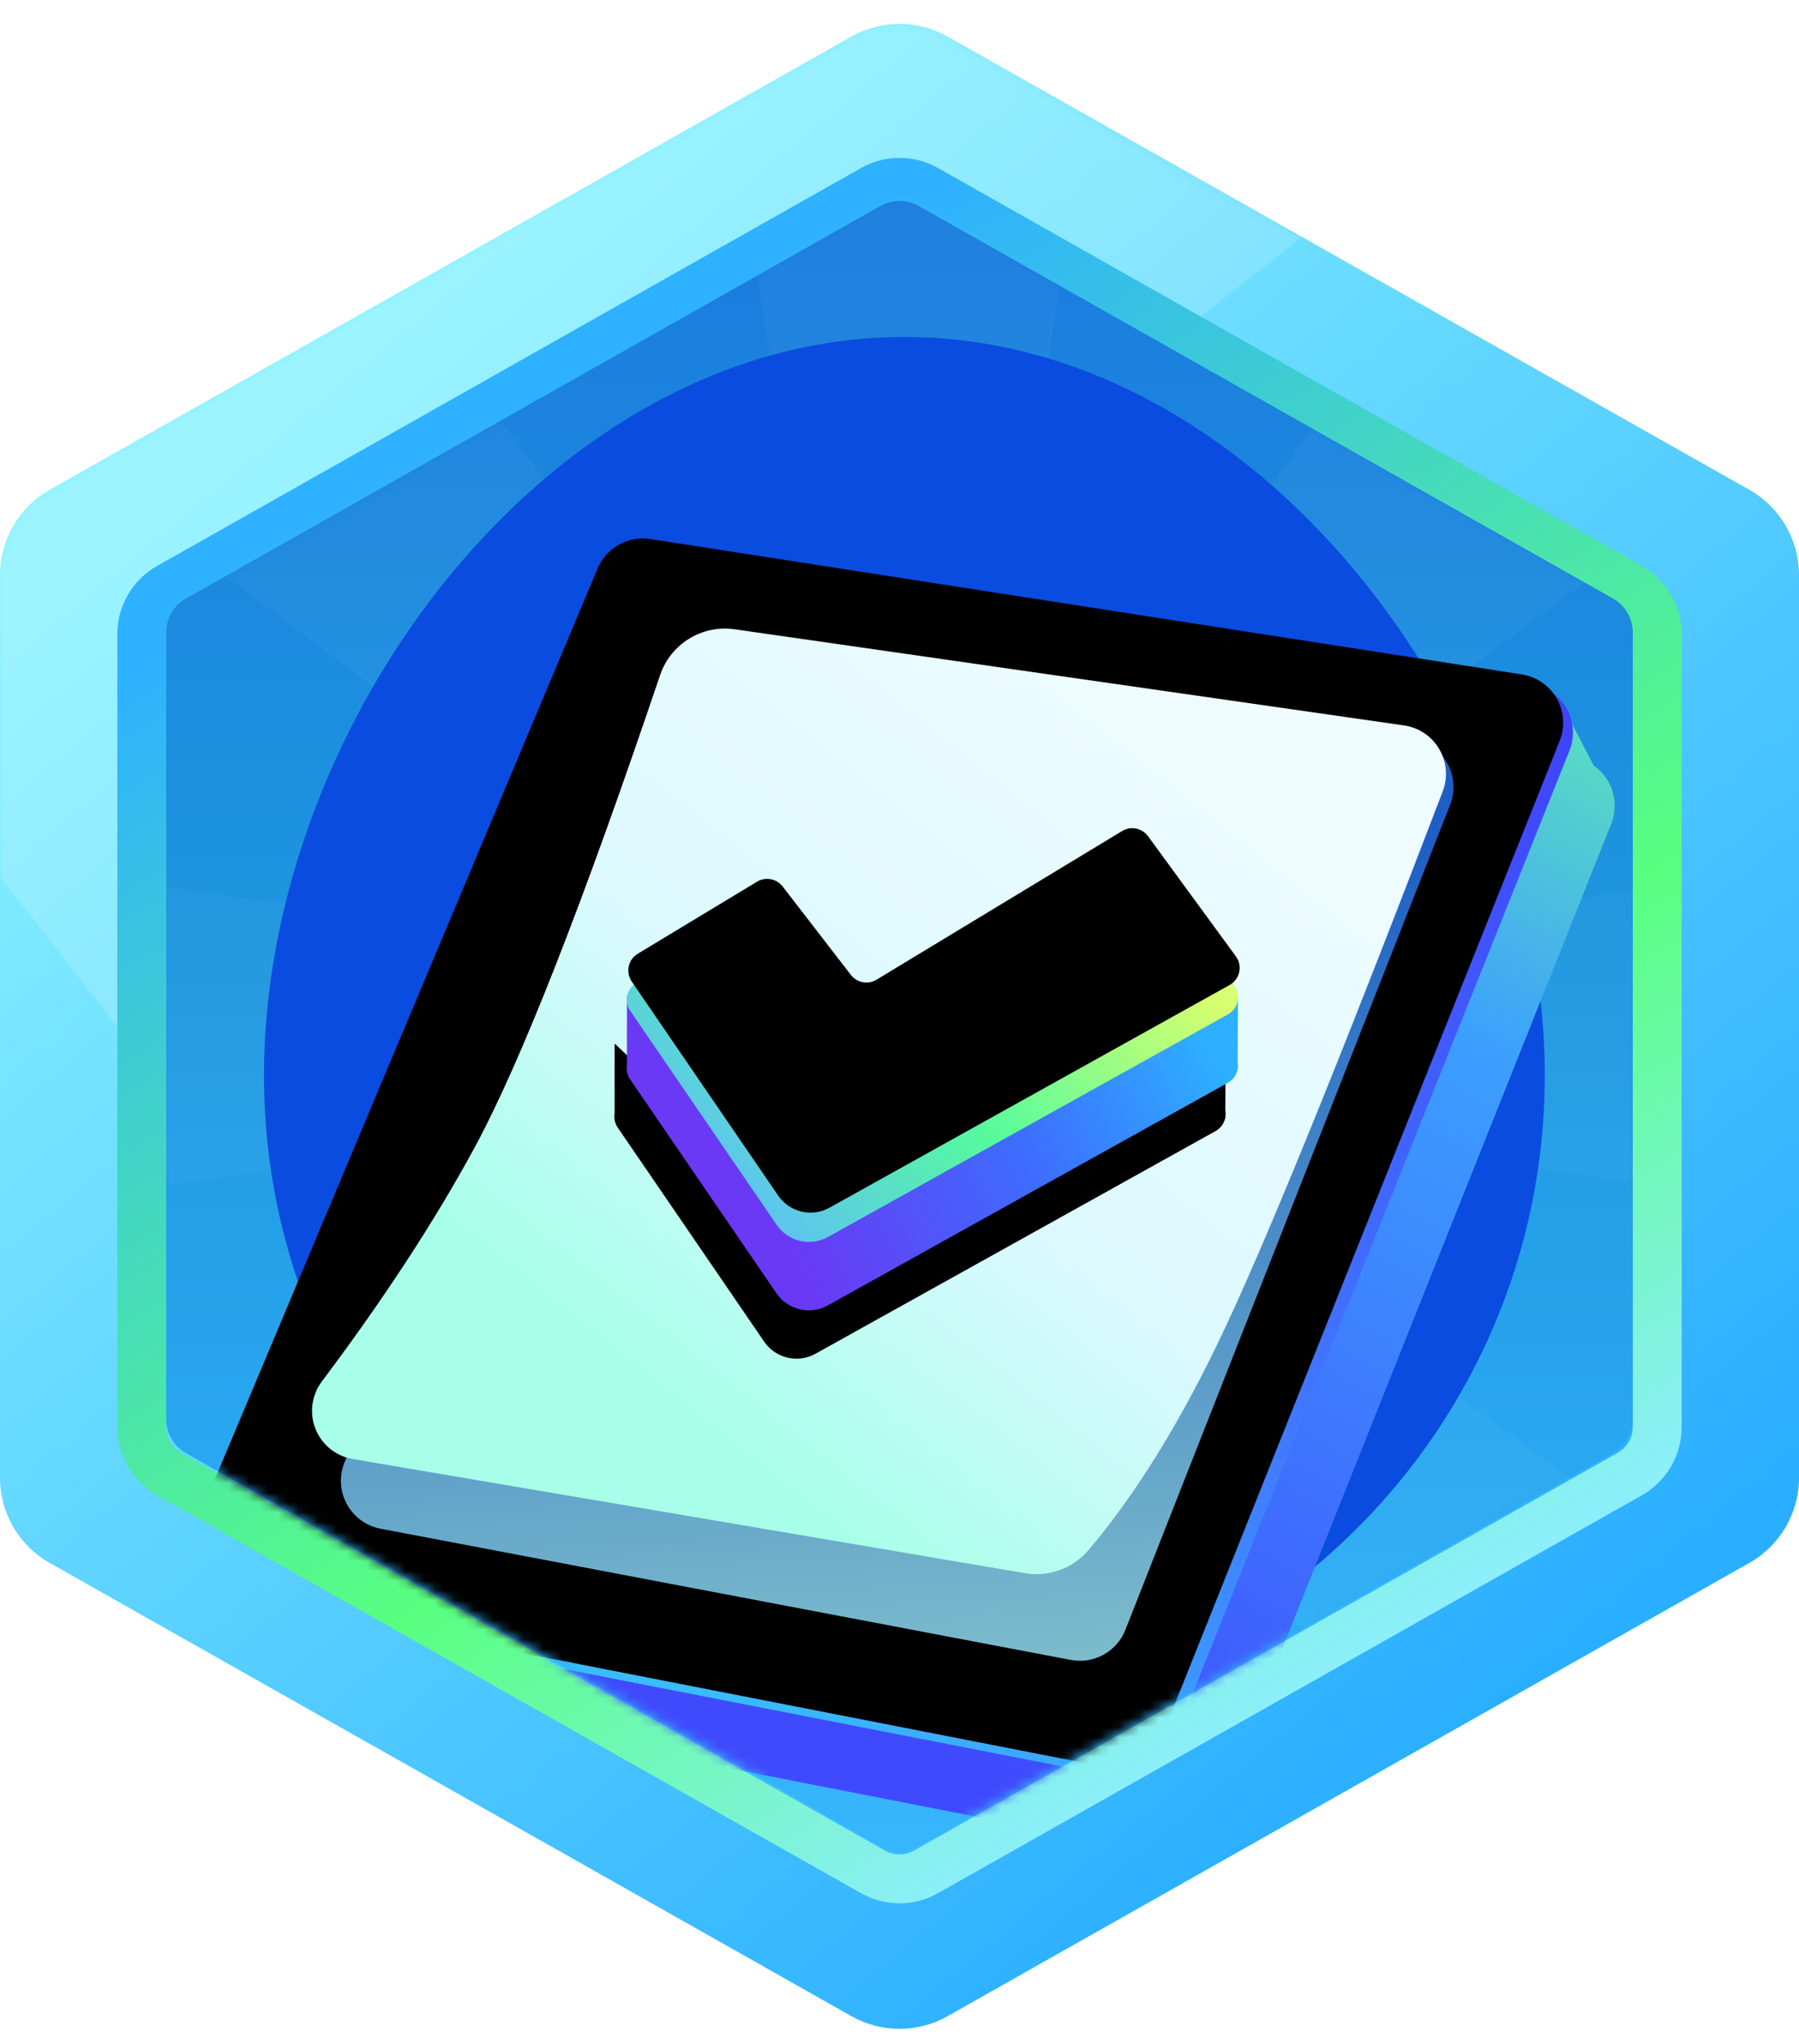<svg xmlns:xlink="http://www.w3.org/1999/xlink" xmlns="http://www.w3.org/2000/svg" version="1.1" viewBox="0 0 184 209" height="209px" width="184px">
    <title>25.崭露头角</title>
    <defs>
        <linearGradient id="linearGradient-1" y2="14.032%" x2="22.157%" y1="88.062%" x1="76.782%">
            <stop offset="0%" stop-color="#2AAEFF"></stop>
            <stop offset="100%" stop-color="#89F2FF"></stop>
        </linearGradient>
        <path id="path-2" d="M96.921,2.781 L178.921,49.129 C182.059,50.903 184,54.229 184,57.835 L184,150.165 C184,153.771 182.059,157.097 178.921,158.871 L96.921,205.219 C93.867,206.945 90.133,206.945 87.079,205.219 L5.079,158.871 C1.941,157.097 0,153.771 0,150.165 L0,57.835 C0,54.229 1.941,50.903 5.079,49.129 L87.079,2.781 C90.133,1.055 93.867,1.055 96.921,2.781 Z"></path>
        <filter id="filter-4" filterUnits="objectBoundingBox" height="190.0%" width="181.4%" y="-45.0%" x="-40.7%">
            <feGaussianBlur in="SourceGraphic" stdDeviation="22"></feGaussianBlur>
        </filter>
        <linearGradient id="linearGradient-5" y2="16.304%" x2="25.11%" y1="93.777%" x1="66.713%">
            <stop offset="0%" stop-color="#8EEEFF"></stop>
            <stop offset="35.879%" stop-color="#59FF80"></stop>
            <stop offset="100%" stop-color="#2EB1FF"></stop>
        </linearGradient>
        <linearGradient id="linearGradient-6" y2="2.705%" x2="50%" y1="103.513%" x1="50%">
            <stop offset="0%" stop-color="#32B6FF"></stop>
            <stop offset="58.305%" stop-color="#1E96DF"></stop>
            <stop offset="100%" stop-color="#1A7DDE"></stop>
        </linearGradient>
        <path id="path-7" d="M81.968,4.923 L152.968,45.053 C154.224,45.763 155,47.094 155,48.536 L155,128.979 C155,130.421 154.224,131.752 152.968,132.461 L81.968,172.592 C80.747,173.282 79.253,173.282 78.032,172.592 L7.032,132.461 C5.776,131.752 5,130.421 5,128.979 L5,48.536 C5,47.094 5.776,45.763 7.032,45.053 L78.032,4.923 C79.253,4.233 80.747,4.233 81.968,4.923 Z"></path>
        <filter id="filter-9" filterUnits="objectBoundingBox" height="185.1%" width="191.6%" y="-42.6%" x="-45.8%">
            <feGaussianBlur in="SourceGraphic" stdDeviation="20"></feGaussianBlur>
        </filter>
        <linearGradient id="linearGradient-10" y2="90.104%" x2="50%" y1="0.152%" x1="106.685%">
            <stop offset="0%" stop-color="#68FAA5"></stop>
            <stop offset="35.753%" stop-color="#3C9FFE"></stop>
            <stop offset="100%" stop-color="#404AFD"></stop>
        </linearGradient>
        <linearGradient id="linearGradient-11" y2="12.67%" x2="103.438%" y1="84.978%" x1="29.89%">
            <stop offset="0%" stop-color="#39BCFF"></stop>
            <stop offset="39.646%" stop-color="#407DFF"></stop>
            <stop offset="100%" stop-color="#403EFD"></stop>
        </linearGradient>
        <path id="path-12" d="M142.701,21.764 L101.976,123.676 C101.085,125.907 98.732,127.189 96.374,126.728 L6.675,109.193 C3.965,108.663 2.197,106.037 2.727,103.327 C2.792,102.991 2.892,102.664 3.025,102.349 L44.308,4.126 C45.197,2.008 47.415,0.77 49.684,1.122 L138.825,14.968 C141.554,15.391 143.422,17.947 142.999,20.676 C142.941,21.048 142.841,21.413 142.701,21.764 Z"></path>
        <filter id="filter-13" filterUnits="objectBoundingBox" height="100.6%" width="98.6%" y="-0.4%" x="0.7%">
            <feGaussianBlur result="shadowBlurInner1" in="SourceAlpha" stdDeviation="0.5"></feGaussianBlur>
            <feOffset result="shadowOffsetInner1" in="shadowBlurInner1" dy="-1" dx="-1"></feOffset>
            <feComposite result="shadowInnerInner1" k3="1" k2="-1" operator="arithmetic" in2="SourceAlpha" in="shadowOffsetInner1"></feComposite>
            <feColorMatrix in="shadowInnerInner1" type="matrix" values="0 0 0 0 0.424   0 0 0 0 0.855   0 0 0 0 1  0 0 0 1 0"></feColorMatrix>
        </filter>
        <linearGradient id="linearGradient-14" y2="101.585%" x2="113.208%" y1="19.381%" x1="107.89%">
            <stop offset="0%" stop-color="#2477F5"></stop>
            <stop offset="100%" stop-color="#A3F2FF"></stop>
        </linearGradient>
        <linearGradient id="linearGradient-15" y2="77.369%" x2="27.883%" y1="17.7%" x1="85.721%">
            <stop offset="0%" stop-color="#EEFCFF"></stop>
            <stop offset="58.526%" stop-color="#DBF9FF"></stop>
            <stop offset="100%" stop-color="#A8FFE9"></stop>
        </linearGradient>
        <linearGradient id="linearGradient-16" y2="40.089%" x2="100%" y1="71.317%" x1="22.99%">
            <stop offset="0%" stop-color="#6939F5"></stop>
            <stop offset="53.78%" stop-color="#3E6CFD"></stop>
            <stop offset="100%" stop-color="#2DB0FF"></stop>
        </linearGradient>
        <path id="path-17" d="M95.748,38.976 C96.606,38.393 97.767,38.563 98.422,39.367 L98.422,39.367 L105.055,47.505 L108.114,45.19 L108.431,51.953 C108.493,52.206 108.504,52.466 108.467,52.718 L108.47,52.811 L108.452,52.809 C108.35,53.334 108.039,53.817 107.55,54.124 L107.55,54.124 L67.875,79.008 C66.125,80.106 63.826,79.69 62.571,78.048 L62.571,78.048 L46.467,56.97 C46.444,56.94 46.422,56.909 46.401,56.878 C46.116,56.457 46.013,55.966 46.073,55.499 L45.712,48.582 L45.712,48.411 L49.969,52.042 L58.732,46.104 C59.526,45.565 60.583,45.671 61.256,46.333 L61.371,46.456 L68.817,55.123 C69.48,55.894 70.616,56.045 71.458,55.474 L71.458,55.474 Z"></path>
        <filter id="filter-18" filterUnits="objectBoundingBox" height="139.0%" width="122.3%" y="-9.8%" x="-12.7%">
            <feOffset result="shadowOffsetOuter1" in="SourceAlpha" dy="5" dx="-1"></feOffset>
            <feGaussianBlur result="shadowBlurOuter1" in="shadowOffsetOuter1" stdDeviation="1.5"></feGaussianBlur>
            <feColorMatrix in="shadowBlurOuter1" type="matrix" values="0 0 0 0 0.199   0 0 0 0 0.233   0 0 0 0 0.848  0 0 0 0.2 0"></feColorMatrix>
        </filter>
        <linearGradient id="linearGradient-19" y2="2.791%" x2="128.181%" y1="89.315%" x1="12.185%">
            <stop offset="0%" stop-color="#5EBAFF"></stop>
            <stop offset="34.507%" stop-color="#56FB9D"></stop>
            <stop offset="68.69%" stop-color="#D5FF6F"></stop>
            <stop offset="100%" stop-color="#F5FFB9"></stop>
        </linearGradient>
        <path id="path-20" d="M95.747,31.988 L71.456,48.486 C70.615,49.057 69.479,48.906 68.816,48.135 L61.369,39.468 C60.707,38.697 59.572,38.546 58.73,39.116 L46.933,47.112 C46.019,47.732 45.78,48.975 46.4,49.89 C46.421,49.921 46.443,49.952 46.466,49.982 L62.57,71.06 C63.825,72.702 66.124,73.118 67.874,72.02 L107.549,47.136 C108.485,46.549 108.768,45.315 108.181,44.379 C108.137,44.309 108.089,44.242 108.037,44.178 L98.421,32.379 C97.766,31.575 96.605,31.405 95.747,31.988 Z"></path>
        <filter id="filter-21" filterUnits="objectBoundingBox" height="109.3%" width="106.4%" y="-5.4%" x="-3.3%">
            <feGaussianBlur result="shadowBlurInner1" in="SourceAlpha" stdDeviation="1.5"></feGaussianBlur>
            <feOffset result="shadowOffsetInner1" in="shadowBlurInner1" dy="-3" dx="0"></feOffset>
            <feComposite result="shadowInnerInner1" k3="1" k2="-1" operator="arithmetic" in2="SourceAlpha" in="shadowOffsetInner1"></feComposite>
            <feColorMatrix in="shadowInnerInner1" type="matrix" values="0 0 0 0 0.717   0 0 0 0 0.988   0 0 0 0 0.396  0 0 0 1 0"></feColorMatrix>
        </filter>
    </defs>
    <g fill-rule="evenodd" fill="none" stroke-width="1" stroke="none" id="页面-1">
        <g transform="translate(-199, -4160)" id="勋章">
            <g transform="translate(199, 4160.958)" id="编组-3备份-34">
                <g id="矩形">
                    <mask fill="white" id="mask-3">
                        <use xlink:href="#path-2"></use>
                    </mask>
                    <use xlink:href="#path-2" fill="url(#linearGradient-1)" id="蒙版"></use>
                    <polygon points="-21.275 61.469 100.867 -33.958 140.885 17.263 18.743 112.69" mask="url(#mask-3)" filter="url(#filter-4)" opacity="0.4" fill="#FFFFFF"></polygon>
                </g>
                <g transform="translate(12, 15.189)" id="矩形-+-矩形-+-矩形-+-矩形蒙版">
                    <path fill-rule="nonzero" fill="url(#linearGradient-5)" id="蒙版" d="M83.936,1.035 L155.936,41.731 C158.447,43.15 160,45.811 160,48.696 L160,129.795 C160,132.679 158.447,135.34 155.936,136.76 L83.936,177.455 C81.494,178.836 78.506,178.836 76.064,177.455 L4.064,136.76 C1.553,135.34 0,132.679 0,129.795 L0,48.696 C0,45.811 1.553,43.15 4.064,41.731 L76.064,1.035 C78.506,-0.345 81.494,-0.345 83.936,1.035 Z M81.476,5.388 C80.621,4.905 79.588,4.873 78.71,5.292 L78.524,5.388 L6.524,46.084 C5.641,46.583 5.074,47.491 5.007,48.494 L5,48.696 L5,129.795 C5,130.809 5.512,131.749 6.352,132.302 L6.524,132.407 L78.524,173.102 C79.379,173.586 80.412,173.618 81.29,173.199 L81.476,173.102 L153.476,132.407 C154.359,131.908 154.926,131 154.993,129.997 L155,129.795 L155,48.696 C155,47.682 154.488,46.741 153.648,46.189 L153.476,46.084 L81.476,5.388 Z"></path>
                    <mask fill="white" id="mask-8">
                        <use xlink:href="#path-7"></use>
                    </mask>
                    <use xlink:href="#path-7" fill="url(#linearGradient-6)" id="蒙版"></use>
                    <path mask="url(#mask-8)" opacity="0.18" fill="#FFFFFF" id="形状结合" d="M98,1.811 L87.342,74.68 L131.205,15.564 L155.246,39.606 L95.888,83.641 L169,72.811 L169,106.811 L95.891,95.975 L155.246,140.015 L131.205,164.057 L87.17,104.7 L98,177.811 L64,177.811 L74.792,104.994 L30.795,164.057 L6.754,140.015 L65.581,96.2 L-7,106.811 L-7,72.811 L65.578,83.426 L6.754,39.606 L30.795,15.564 L74.609,74.391 L64,1.811 L98,1.811 Z"></path>
                    <path mask="url(#mask-8)" filter="url(#filter-9)" fill="#0A4CDF" id="椭圆形" d="M80.5,159.311 C116.675,159.311 146,129.985 146,93.811 C146,57.636 116.675,18.311 80.5,18.311 C44.325,18.311 15,57.636 15,93.811 C15,129.985 44.325,159.311 80.5,159.311 Z"></path>
                    <g mask="url(#mask-8)" id="编组-12">
                        <g transform="translate(5.819, 38.852)">
                            <path fill-rule="evenodd" fill="url(#linearGradient-10)" id="形状结合" d="M53.955,8.586 L139.675,21.924 L141.9,16.958 L145.183,23.291 C146.703,24.349 147.574,26.214 147.27,28.167 C147.212,28.538 147.113,28.901 146.974,29.25 L106.242,131.369 C105.351,133.603 102.997,134.886 100.637,134.423 L10.935,116.856 C8.225,116.325 6.458,113.698 6.989,110.988 C7.054,110.655 7.154,110.328 7.285,110.015 L48.575,11.592 C49.464,9.473 51.684,8.232 53.955,8.586 Z"></path>
                            <g fill="none" id="矩形">
                                <use xlink:href="#path-12" fill-rule="evenodd" fill="url(#linearGradient-11)"></use>
                                <use xlink:href="#path-12" filter="url(#filter-13)" fill-opacity="1" fill="black"></use>
                            </g>
                            <path opacity="0.8" fill-rule="evenodd" fill="url(#linearGradient-14)" id="矩形" d="M130.494,27.322 L97.287,111.668 C96.407,113.904 94.061,115.197 91.701,114.749 L21.114,101.332 C18.401,100.817 16.62,98.199 17.136,95.486 C17.218,95.055 17.356,94.636 17.548,94.241 C25.191,78.458 30.819,66.207 34.431,57.487 C38.24,48.293 43.712,33.6 50.849,13.407 C51.646,11.151 53.93,9.776 56.296,10.127 L126.575,20.544 C129.307,20.949 131.193,23.492 130.788,26.223 C130.732,26.6 130.634,26.968 130.494,27.322 Z"></path>
                            <path fill-rule="evenodd" fill="url(#linearGradient-15)" id="矩形" d="M57.32,9.352 L125.784,19.184 C128.517,19.577 130.415,22.111 130.022,24.844 C129.969,25.211 129.876,25.572 129.744,25.918 C118.948,54.165 111.256,73.027 106.668,82.505 C102.564,90.983 98.187,97.978 93.538,103.49 C91.94,105.385 89.459,106.293 87.016,105.878 L18.26,94.205 C15.538,93.742 13.706,91.161 14.168,88.438 C14.301,87.652 14.621,86.91 15.099,86.273 C21.441,77.827 26.634,69.881 30.677,62.434 C35.39,53.756 41.728,37.625 49.693,14.041 C50.773,10.844 53.98,8.872 57.32,9.352 Z"></path>
                            <g transform="translate(77.1, 59.125) rotate(3) translate(-77.1, -59.125)" fill-rule="nonzero" fill="none" id="形状结合">
                                <use xlink:href="#path-17" filter="url(#filter-18)" fill-opacity="1" fill="black"></use>
                                <use xlink:href="#path-17" fill="url(#linearGradient-16)"></use>
                            </g>
                            <g transform="translate(77.324, 52.458) rotate(3) translate(-77.324, -52.458)" fill-rule="nonzero" fill="none" id="路径">
                                <use xlink:href="#path-20" fill="url(#linearGradient-19)"></use>
                                <use xlink:href="#path-20" filter="url(#filter-21)" fill-opacity="1" fill="black"></use>
                            </g>
                        </g>
                    </g>
                </g>
            </g>
        </g>
    </g>
</svg>